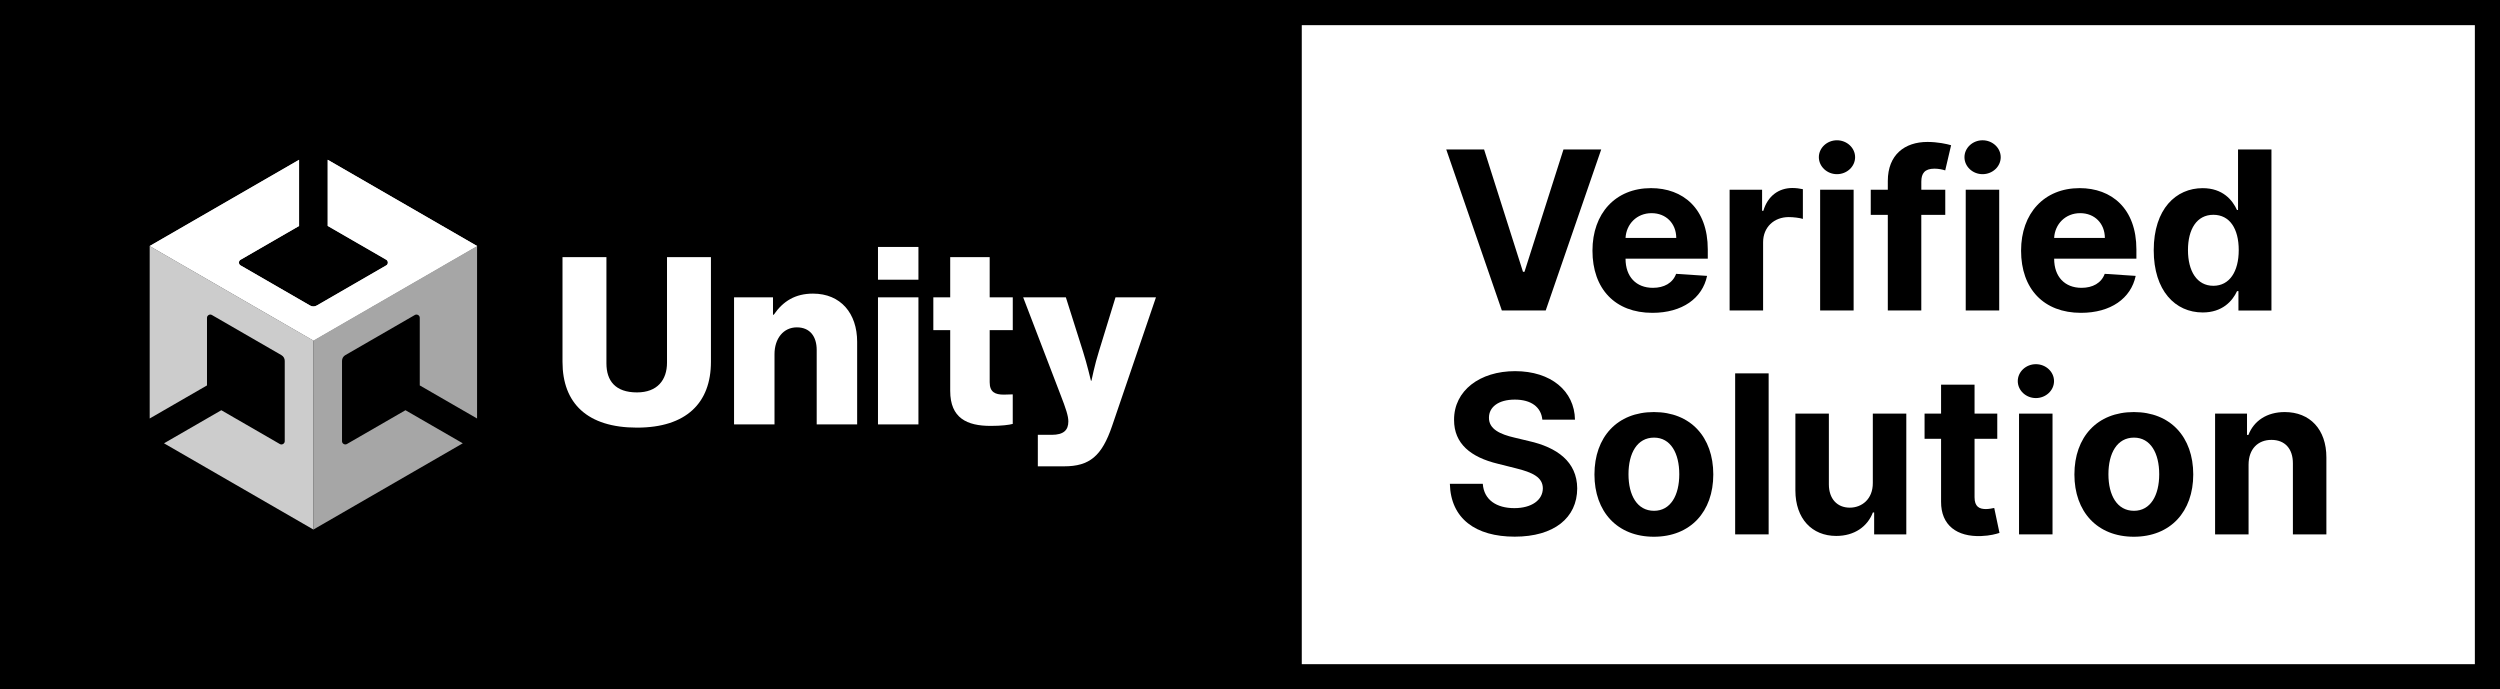 <?xml version="1.0" encoding="utf-8"?>
<!-- Generator: Adobe Illustrator 24.3.0, SVG Export Plug-In . SVG Version: 6.00 Build 0)  -->
<svg version="1.1" xmlns="http://www.w3.org/2000/svg" xmlns:xlink="http://www.w3.org/1999/xlink" x="0px" y="0px"
	 viewBox="0 0 993.73 274" style="enable-background:new 0 0 993.73 274;" xml:space="preserve">
<style type="text/css">
	.st0{fill:#FFFFFF;}
	.st1{fill:#A6A6A6;}
	.st2{fill:#CCCCCC;}
	.st3{display:none;}
	.st4{display:inline;opacity:0.15;fill:#ED1C24;}
</style>
<g id="Logo">
	<g>
		<g>
			<rect x="0" width="993.73" height="274"/>
			
				<rect x="623.59" y="-96.15" transform="matrix(-1.836970e-16 1 -1 -1.836970e-16 887.586 -613.586)" class="st0" width="254" height="466.29"/>
			<g>
				<g>
					<path class="st0" d="M223.59,143.84v-41.63h17.46v42.23c0,6.91,3.55,11.54,12.14,11.54c8.09,0,11.94-4.93,11.94-11.84v-41.93
						h17.46v41.63c0,16.28-9.77,26.14-29.4,26.14C233.46,169.98,223.59,160.31,223.59,143.84z"/>
					<path class="st0" d="M291.77,118.19h15.49v6.91h0.3c3.75-5.43,8.58-8.39,15.59-8.39c11.05,0,17.56,7.89,17.56,19.14v32.85
						h-16.08v-29.6c0-5.33-2.66-8.98-7.89-8.98c-5.33,0-8.88,4.44-8.88,10.66v27.92h-16.08V118.19z"/>
					<path class="st0" d="M348.99,98.16h16.08v13.02h-16.08V98.16z M348.99,118.19h16.08v50.51h-16.08V118.19z"/>
					<path class="st0" d="M377.7,155.38v-24.16h-6.71v-13.03h6.71v-15.98h15.69v15.98h9.18v13.03h-9.18v20.71
						c0,3.95,2.17,4.93,5.62,4.93c1.38,0,2.96-0.1,3.55-0.1v11.74c-1.38,0.39-4.44,0.79-8.78,0.79
						C384.41,169.29,377.7,166.23,377.7,155.38z"/>
					<path class="st0" d="M412.53,172.84h5.52c4.74,0,6.61-1.87,6.61-5.33c0-2.17-0.99-5.13-3.06-10.46l-14.9-38.87h16.97
						l6.81,21.51c1.58,4.93,3.16,11.64,3.16,11.64h0.2c0,0,1.38-6.71,2.96-11.64l6.61-21.51h16.08l-17.46,51.2
						c-4.05,11.84-8.88,15.98-19.04,15.98h-10.46V172.84z"/>
				</g>
			</g>
		</g>
		<path class="st1" d="M124.57,210.49l59.38-34.28l-22.78-13.15l-23.27,13.43c-0.82,0.5-1.98-0.15-1.95-1.13c0,0,0-31.93,0-31.93
			c0-0.96,0.52-1.81,1.3-2.26l27.65-15.96c0.82-0.5,1.98,0.14,1.95,1.13c0,0,0,26.86,0,26.86l22.78,13.15V97.79l-65.07,37.57
			L124.57,210.49z"/>
		<path class="st2" d="M130.26,63.51v26.3l23.27,13.43c0.84,0.47,0.86,1.79,0,2.25c0,0-27.65,15.97-27.65,15.97
			c-0.84,0.48-1.83,0.45-2.61,0l-27.65-15.96c-0.84-0.46-0.87-1.79,0-2.25c0,0,23.26-13.43,23.26-13.43l0-26.3L59.5,97.79
			l65.07,37.57l65.07-37.57L130.26,63.51z"/>
		<path class="st0" d="M130.26,63.51v26.3l23.27,13.43c0.84,0.47,0.86,1.79,0,2.25c0,0-27.65,15.97-27.65,15.97
			c-0.84,0.48-1.83,0.45-2.61,0l-27.65-15.96c-0.84-0.46-0.87-1.79,0-2.25c0,0,23.26-13.43,23.26-13.43l0-26.3L59.5,97.79
			l65.07,37.57l65.07-37.57L130.26,63.51z"/>
		<path class="st2" d="M111.24,176.5l-23.27-13.44l-22.78,13.15l59.38,34.28l0-75.14L59.5,97.79v68.56l0-0.31v0.31l22.78-13.15
			l0-26.87c-0.02-0.96,1.12-1.64,1.95-1.12c0,0,27.65,15.97,27.65,15.97c0.84,0.48,1.3,1.36,1.3,2.26l0,31.93
			C113.2,176.32,112.08,177.01,111.24,176.5z"/>
		<g>
			<polygon points="614.41,123.41 636.47,59.41 621.47,59.41 605.97,108.04 605.37,108.04 589.91,59.41 574.87,59.41 596.97,123.41 
							"/>
			<path d="M656.8,124.35c11.88,0,19.88-5.78,21.75-14.69l-12.31-0.81c-1.34,3.66-4.78,5.56-9.22,5.56
				c-6.66,0-10.88-4.41-10.88-11.56v-0.03h32.69v-3.66c0-16.31-9.88-24.38-22.56-24.38c-14.12,0-23.28,10.03-23.28,24.84
				C632.99,114.85,642.02,124.35,656.8,124.35z M656.49,84.73c5.78,0,9.78,4.12,9.81,9.84h-20.16
				C646.43,89.1,650.58,84.73,656.49,84.73z"/>
			<path d="M716.64,75.2c-1.19-0.28-2.84-0.47-4.19-0.47c-5.38,0-9.78,3.12-11.53,9.06h-0.5v-8.38h-12.91v48h13.31V96.26
				c0-5.91,4.31-9.97,10.19-9.97c1.84,0,4.38,0.31,5.62,0.72V75.2z"/>
			<rect x="723.49" y="75.41" width="13.31" height="48"/>
			<path d="M730.17,69.23c3.97,0,7.22-3.03,7.22-6.75c0-3.69-3.25-6.72-7.22-6.72c-3.94,0-7.19,3.03-7.19,6.72
				C722.99,66.2,726.24,69.23,730.17,69.23z"/>
			<path d="M773.24,75.41h-9.53V72.2c0-3.25,1.31-5.16,5.22-5.16c1.59,0,3.22,0.34,4.28,0.69l2.34-10c-1.66-0.5-5.31-1.31-9.41-1.31
				c-9.03,0-15.75,5.09-15.75,15.53v3.47h-6.78v10h6.78v38h13.31v-38h9.53V75.41z"/>
			<rect x="781.36" y="75.41" width="13.31" height="48"/>
			<path d="M788.05,55.76c-3.94,0-7.19,3.03-7.19,6.72c0,3.72,3.25,6.75,7.19,6.75c3.97,0,7.22-3.03,7.22-6.75
				C795.26,58.79,792.01,55.76,788.05,55.76z"/>
			<path d="M827.17,124.35c11.88,0,19.88-5.78,21.75-14.69l-12.31-0.81c-1.34,3.66-4.78,5.56-9.22,5.56
				c-6.66,0-10.88-4.41-10.88-11.56v-0.03h32.69v-3.66c0-16.31-9.88-24.38-22.56-24.38c-14.12,0-23.28,10.03-23.28,24.84
				C803.36,114.85,812.39,124.35,827.17,124.35z M826.86,84.73c5.78,0,9.78,4.12,9.81,9.84h-20.16
				C816.79,89.1,820.95,84.73,826.86,84.73z"/>
			<path d="M889.2,115.73h0.56v7.69h13.12v-64H889.6v24.06h-0.41c-1.78-3.91-5.62-8.69-13.66-8.69c-10.53,0-19.44,8.19-19.44,24.69
				c0,16.06,8.53,24.72,19.47,24.72C883.32,124.2,887.35,119.73,889.2,115.73z M879.79,113.6c-6.53,0-10.09-5.81-10.09-14.19
				c0-8.31,3.5-14.03,10.09-14.03c6.47,0,10.09,5.47,10.09,14.03S886.2,113.6,879.79,113.6z"/>
			<path d="M607.72,175.32l-5.75-1.38c-5.56-1.28-10.22-3.34-10.12-7.94c0-4.12,3.66-7.16,10.28-7.16c6.47,0,10.44,2.94,10.94,7.97
				h12.97c-0.19-11.41-9.56-19.28-23.81-19.28c-14.03,0-24.31,7.75-24.25,19.38c-0.03,9.44,6.62,14.84,17.44,17.44l6.97,1.75
				c6.97,1.69,10.84,3.69,10.88,8c-0.03,4.69-4.47,7.88-11.34,7.88c-7.03,0-12.09-3.25-12.53-9.66h-13.09
				c0.34,13.84,10.25,21,25.78,21c15.62,0,24.81-7.47,24.84-19.19C626.87,183.48,618.84,177.82,607.72,175.32z"/>
			<path d="M657.4,163.79c-14.56,0-23.62,9.94-23.62,24.81c0,14.78,9.06,24.75,23.62,24.75s23.62-9.97,23.62-24.75
				C681.03,173.73,671.97,163.79,657.4,163.79z M657.47,203.04c-6.72,0-10.16-6.16-10.16-14.53s3.44-14.56,10.16-14.56
				c6.59,0,10.03,6.19,10.03,14.56S664.06,203.04,657.47,203.04z"/>
			<rect x="689.71" y="148.41" width="13.31" height="64"/>
			<path d="M744.43,191.98c0.03,6.44-4.38,9.81-9.16,9.81c-5.03,0-8.28-3.53-8.31-9.19v-28.19h-13.31v30.56
				c0.03,11.22,6.59,18.06,16.25,18.06c7.22,0,12.41-3.72,14.56-9.34h0.5v8.72h12.78v-48h-13.31V191.98z"/>
			<path d="M789.37,202.35c-2.66,0-4.5-1-4.5-4.69v-23.25h9.03v-10h-9.03v-11.5h-13.31v11.5h-6.56v10h6.56v25
				c-0.06,9.41,6.34,14.06,16,13.66c3.44-0.12,5.88-0.81,7.22-1.25l-2.09-9.91C792.02,202.04,790.62,202.35,789.37,202.35z"/>
			<path d="M809.24,144.76c-3.94,0-7.19,3.03-7.19,6.72c0,3.72,3.25,6.75,7.19,6.75c3.97,0,7.22-3.03,7.22-6.75
				C816.46,147.79,813.21,144.76,809.24,144.76z"/>
			<rect x="802.55" y="164.41" width="13.31" height="48"/>
			<path d="M848.18,163.79c-14.56,0-23.62,9.94-23.62,24.81c0,14.78,9.06,24.75,23.62,24.75s23.62-9.97,23.62-24.75
				C871.8,173.73,862.74,163.79,848.18,163.79z M848.24,203.04c-6.72,0-10.16-6.16-10.16-14.53s3.44-14.56,10.16-14.56
				c6.59,0,10.03,6.19,10.03,14.56S854.83,203.04,848.24,203.04z"/>
			<path d="M908.17,163.79c-7.12,0-12.28,3.5-14.44,9.09h-0.56v-8.47h-12.69v48h13.31v-27.75c0.03-6.19,3.72-9.81,9.09-9.81
				c5.34,0,8.56,3.5,8.53,9.38v28.19h13.31v-30.56C924.74,170.66,918.17,163.79,908.17,163.79z"/>
		</g>
	</g>
</g>
<g id="Guides" class="st3">
	<path class="st4" d="M459.5,142.37v-41.63h17.46v42.23c0,6.91,3.55,11.54,12.14,11.54c8.09,0,11.94-4.93,11.94-11.84v-41.93h17.46
		v41.63c0,16.28-9.77,26.14-29.4,26.14C469.36,168.51,459.5,158.84,459.5,142.37z"/>
	<path class="st4" d="M0.5,142.37v-41.63h17.46v42.23c0,6.91,3.55,11.54,12.14,11.54c8.09,0,11.94-4.93,11.94-11.84v-41.93H59.5
		v41.63c0,16.28-9.77,26.14-29.4,26.14C10.37,168.51,0.5,158.84,0.5,142.37z"/>
	<path class="st4" d="M518.5,142.37v-41.63h17.46v42.23c0,6.91,3.55,11.54,12.14,11.54c8.09,0,11.94-4.93,11.94-11.84v-41.93h17.46
		v41.63c0,16.28-9.77,26.14-29.4,26.14C528.36,168.51,518.5,158.84,518.5,142.37z"/>
	<path class="st4" d="M924.73,142.37v-41.63h17.46v42.23c0,6.91,3.55,11.54,12.14,11.54c8.09,0,11.94-4.93,11.94-11.84v-41.93h17.46
		v41.63c0,16.28-9.77,26.14-29.4,26.14C934.6,168.51,924.73,158.84,924.73,142.37z"/>
</g>
</svg>
